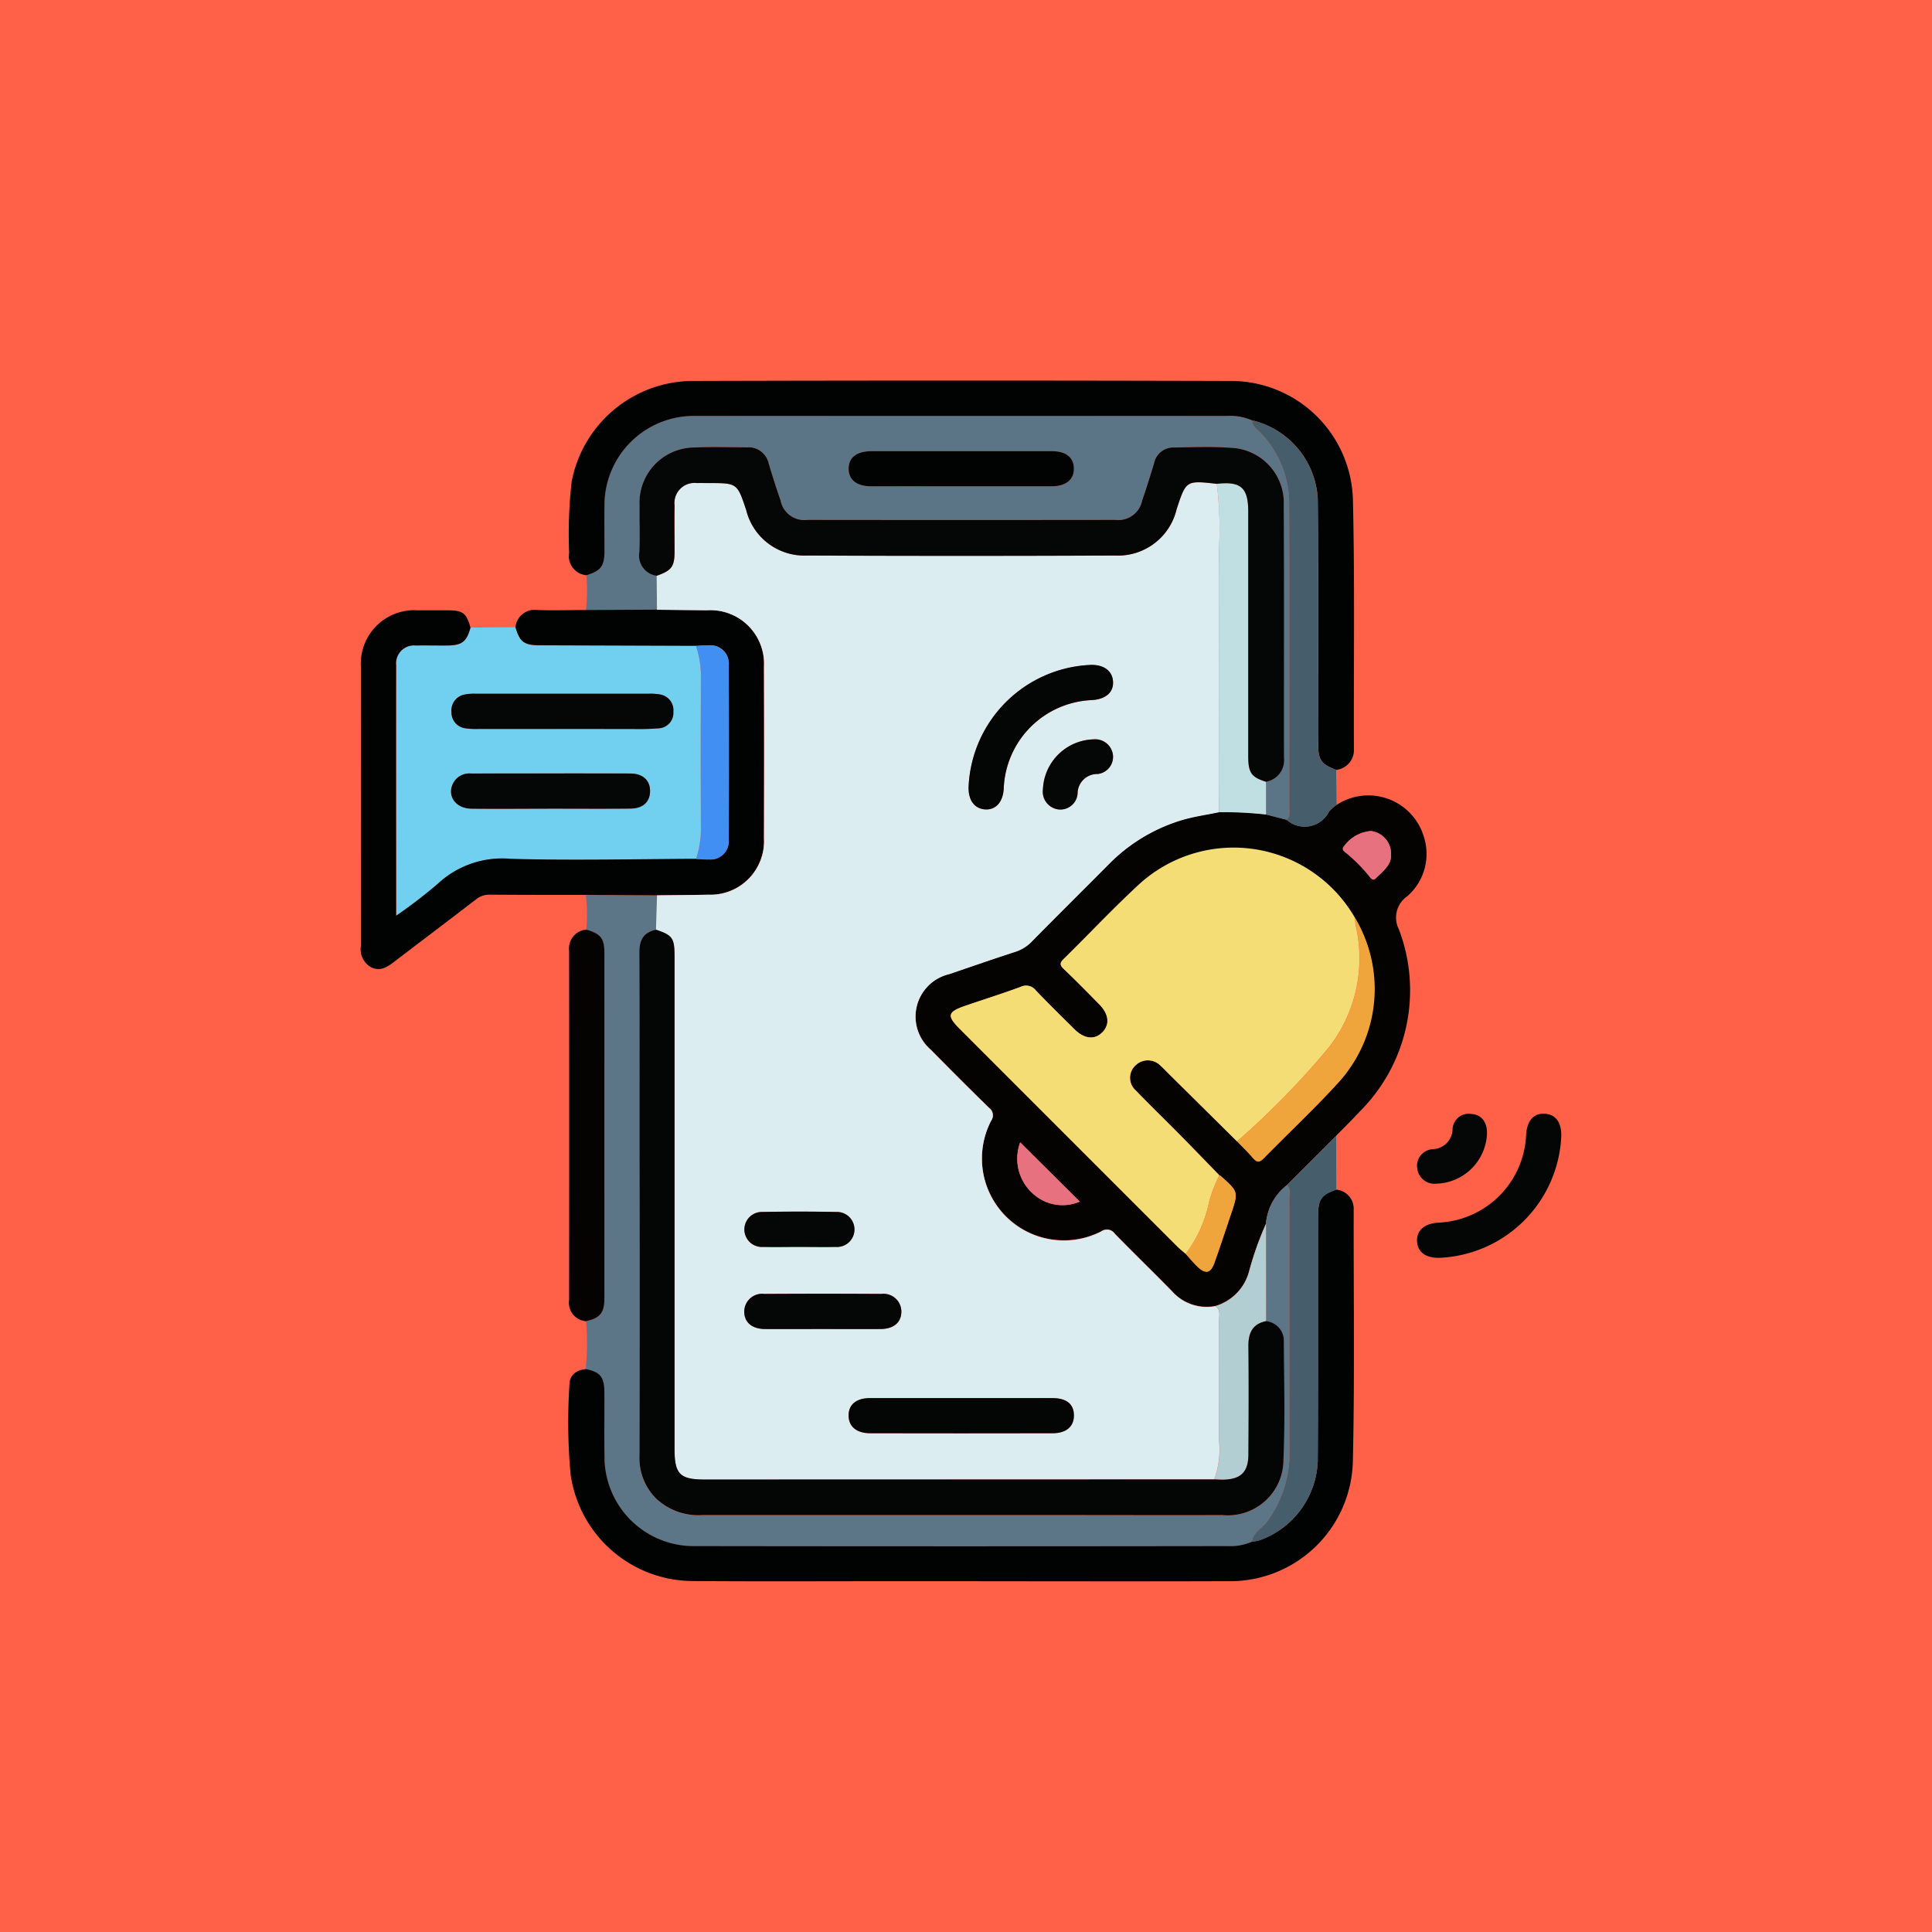<svg xmlns="http://www.w3.org/2000/svg" width="91" height="91" viewBox="0 0 91 91">
  <g id="Grupo_110672" data-name="Grupo 110672" transform="translate(-1125 -746)">
    <rect id="Rectángulo_36174" data-name="Rectángulo 36174" width="91" height="91" transform="translate(1125 746)" fill="#ff6148"/>
    <g id="Grupo_108628" data-name="Grupo 108628" transform="translate(1142 763.927)">
      <path id="Trazado_165704" data-name="Trazado 165704" d="M3468.842,207.6a2.727,2.727,0,0,1,4.108,1.5,2.638,2.638,0,0,1-.79,2.811,1.219,1.219,0,0,0-.383,1.558,8.058,8.058,0,0,1-1.843,8.571c-.361.391-.742.764-1.114,1.145l-2.314,2.319a2.568,2.568,0,0,0-.995,1.827,14.929,14.929,0,0,0-.786,2.206,2.321,2.321,0,0,1-1.591,1.662,2.177,2.177,0,0,1-2.045-.7c-.889-.907-1.8-1.791-2.687-2.7a.453.453,0,0,0-.643-.118,3.86,3.86,0,0,1-5.185-5.218.432.432,0,0,0-.1-.6q-1.381-1.35-2.735-2.73a2.056,2.056,0,0,1,.857-3.571c1.042-.354,2.081-.717,3.128-1.056a1.868,1.868,0,0,0,.776-.493c1.191-1.2,2.394-2.4,3.587-3.6a8.1,8.1,0,0,1,3.446-2.1c.578-.173,1.183-.256,1.775-.38a18.232,18.232,0,0,1,2.206.11l.971.251a1.278,1.278,0,0,0,2-.38A1.929,1.929,0,0,1,3468.842,207.6Zm-5.518,17.448c-.626-.643-1.248-1.29-1.879-1.929-.683-.692-1.385-1.367-2.058-2.069a.79.79,0,0,1-.015-1.179.83.83,0,0,1,1.183.016c.124.108.236.231.354.347l3.246,3.214c.254.264.518.519.759.8.173.2.3.2.485.008,1.2-1.22,2.449-2.387,3.594-3.653a6.626,6.626,0,0,0-9.382-9.316c-1.247,1.141-2.4,2.382-3.613,3.566-.188.184-.2.286-.007.474.572.546,1.127,1.11,1.681,1.675.45.459.5.95.144,1.309s-.847.324-1.305-.126c-.616-.606-1.233-1.213-1.83-1.838a.581.581,0,0,0-.72-.173c-.86.317-1.735.594-2.6.889-.849.289-.891.467-.26,1.1q5.11,5.113,10.223,10.225c.129.129.274.242.411.362.184.2.356.415.554.6.384.366.625.314.8-.18.27-.757.52-1.522.777-2.284.358-1.063.357-1.063-.49-1.813A.175.175,0,0,0,3463.324,225.051Zm-9.386-1.553a2.2,2.2,0,0,0,.61,2.421,2.055,2.055,0,0,0,2.2.367Zm17.465-13.542a1.073,1.073,0,0,0-.951-1.122,1.736,1.736,0,0,0-1.311.788c-.026.115.052.164.119.219a7.732,7.732,0,0,1,1.162,1.173c.078.1.158.155.268.043C3471.022,210.718,3471.432,210.428,3471.4,209.957Z" transform="translate(-3422.885 -187.616)" fill="#040302"/>
      <path id="Trazado_165705" data-name="Trazado 165705" d="M3341.948,171.318l2.116-.017c.2.692.4.856,1.128.859q3.687.015,7.373.025a4.561,4.561,0,0,1,.23,1.513q-.019,3.5,0,7.008a4.6,4.6,0,0,1-.231,1.513c-2.906.009-5.813.082-8.717,0a4.452,4.452,0,0,0-3.45,1.179,22.622,22.622,0,0,1-1.957,1.5c0-4,0-7.9,0-11.8a.845.845,0,0,1,.926-.928c.5-.012.993,0,1.49,0C3341.551,172.153,3341.762,171.986,3341.948,171.318Zm4.333,4.775c1.1,0,2.205,0,3.308,0a12.058,12.058,0,0,0,1.211-.031.73.73,0,0,0,.7-.781.75.75,0,0,0-.659-.819,2.475,2.475,0,0,0-.493-.031q-4.079,0-8.159,0a2.343,2.343,0,0,0-.493.034.759.759,0,0,0-.647.833.746.746,0,0,0,.662.763,3.151,3.151,0,0,0,.549.032Q3344.269,176.1,3346.281,176.093Zm-.551,3.754c1.25,0,2.5.011,3.749-.005.588-.008.909-.315.918-.807.01-.513-.329-.844-.936-.846-2.5-.01-5,0-7.5,0a.861.861,0,0,0-.83.442c-.318.591.093,1.2.847,1.215C3343.231,179.862,3344.481,179.848,3345.73,179.847Z" transform="translate(-3336.781 -159.685)" fill="#71cff0"/>
      <path id="Trazado_165706" data-name="Trazado 165706" d="M3411.813,145.353l-.971-.251q0-.772,0-1.544a1.027,1.027,0,0,0,.851-1.114c-.007-3.973.013-7.946-.012-11.919a2.594,2.594,0,0,0-2.51-2.7c-.9-.068-1.8-.027-2.7-.013a.921.921,0,0,0-.9.754c-.177.579-.36,1.157-.555,1.73a1.146,1.146,0,0,1-1.262.925q-7.254.01-14.509,0a1.141,1.141,0,0,1-1.266-.922c-.2-.571-.382-1.15-.557-1.73a.968.968,0,0,0-1.009-.766c-.827,0-1.656-.032-2.482.007a2.6,2.6,0,0,0-2.59,2.719c-.007.736.024,1.472-.01,2.207a.96.96,0,0,0,.817,1.117l.014,1.6-3.352.018a7.555,7.555,0,0,0,.023-1.642c.664-.2.845-.422.851-1.091.006-.717-.006-1.435,0-2.152a4.21,4.21,0,0,1,4.278-4.259q12.524-.011,25.048,0a2.6,2.6,0,0,1,1.178.208c-.007.307.263.424.427.61a4.8,4.8,0,0,1,1.323,3.183c.024,4.821.011,9.642.008,14.463C3411.948,144.985,3412.009,145.2,3411.813,145.353Zm-15.362-15.712c1.434,0,2.867,0,4.3,0,.679,0,1.061-.32,1.045-.854-.015-.514-.379-.8-1.042-.8q-4.245,0-8.491,0c-.693,0-1.075.3-1.076.824s.384.829,1.073.831Q3394.355,129.644,3396.451,129.641Z" transform="translate(-3368.216 -124.663)" fill="#5b7486"/>
      <path id="Trazado_165707" data-name="Trazado 165707" d="M3410.822,243.779a2.568,2.568,0,0,1,.994-1.827c.192.181.108.416.108.626.005,3.984,0,7.968.008,11.952a5.368,5.368,0,0,1-1.059,3.278c-.232.318-.656.5-.706.948a2.484,2.484,0,0,1-1.123.209q-12.581,0-25.163,0a4.2,4.2,0,0,1-4.215-4.209c-.016-1.03,0-2.06-.007-3.091-.005-.672-.218-.913-.88-1.038a11.753,11.753,0,0,0,.019-2.257c.648-.143.861-.388.862-1.061q.006-8.153,0-16.305c0-.672-.185-.891-.854-1.079a7.072,7.072,0,0,0-.022-1.634l3.358.019q-.021.811-.041,1.622c-.59.116-.794.485-.792,1.07.015,2.907.007,5.813.007,8.72q0,7.478,0,14.957a2.7,2.7,0,0,0,.745,2.006,2.893,2.893,0,0,0,2.207.818q8.829,0,17.657,0c2.281,0,4.561.007,6.842,0a2.618,2.618,0,0,0,2.879-2.617c.083-1.854.029-3.715.02-5.573a.928.928,0,0,0-.839-.944Z" transform="translate(-3368.194 -204.059)" fill="#5c7587"/>
      <path id="Trazado_165708" data-name="Trazado 165708" d="M3375.889,299.5c.662.125.875.366.88,1.038.008,1.03-.01,2.061.007,3.091a4.2,4.2,0,0,0,4.215,4.209q12.581.018,25.162,0a2.485,2.485,0,0,0,1.123-.209,2.71,2.71,0,0,0,.373-.075,4.12,4.12,0,0,0,2.722-3.726c.023-3.838.01-7.676.015-11.514,0-.814.152-1.03.858-1.265a.9.9,0,0,1,.82.944c-.009,3.958.052,7.917-.04,11.872a5.78,5.78,0,0,1-5.911,5.625c-5.079.017-10.159,0-15.238,0-3.294,0-6.589.017-9.883-.006a5.838,5.838,0,0,1-5.813-5.024,26.884,26.884,0,0,1-.053-4.247C3375.134,299.776,3375.451,299.551,3375.889,299.5Z" transform="translate(-3365.303 -252.941)" fill="#010202"/>
      <path id="Trazado_165709" data-name="Trazado 165709" d="M3344.889,181.036l-3.358-.019c-1.509,0-3.017,0-4.526-.012a.991.991,0,0,0-.65.229c-1.283.985-2.575,1.959-3.859,2.942-.336.257-.674.465-1.106.231a.975.975,0,0,1-.448-.99q.007-6.57,0-13.14a2.514,2.514,0,0,1,2.656-2.666c.46,0,.92,0,1.38,0,.774,0,.922.11,1.126.814-.186.668-.4.835-1.087.842-.5.005-.994-.008-1.49,0a.845.845,0,0,0-.926.928c-.007,3.9,0,7.8,0,11.8a22.592,22.592,0,0,0,1.957-1.5,4.452,4.452,0,0,1,3.45-1.179c2.9.084,5.811.011,8.717,0,.2.008.4.03.6.023a.857.857,0,0,0,.938-.927q.018-4.114,0-8.228a.852.852,0,0,0-.937-.923c-.2-.006-.4.013-.605.021q-3.687-.012-7.373-.025c-.724,0-.933-.168-1.128-.859a.916.916,0,0,1,1.056-.8c.75.025,1.5,0,2.253,0l3.352-.018c.789.008,1.578.019,2.367.025a2.525,2.525,0,0,1,2.675,2.646q.013,4.051,0,8.1a2.524,2.524,0,0,1-2.617,2.652C3346.5,181.023,3345.7,181.028,3344.889,181.036Z" transform="translate(-3330.942 -156.792)" fill="#010202"/>
      <path id="Trazado_165710" data-name="Trazado 165710" d="M3407.393,120.682a2.6,2.6,0,0,0-1.178-.208q-12.524,0-25.048,0a4.21,4.21,0,0,0-4.278,4.259c-.01.717,0,1.435,0,2.152-.006.669-.187.894-.851,1.091a.9.9,0,0,1-.813-1.05,21.985,21.985,0,0,1,.119-3.359,5.836,5.836,0,0,1,5.661-4.741q12.7-.036,25.394,0a5.748,5.748,0,0,1,5.743,5.56c.092,3.918.033,7.84.047,11.76a.941.941,0,0,1-.831,1c-.709-.268-.846-.461-.851-1.224s0-1.509,0-2.263c0-3.092.015-6.183-.019-9.274A4.023,4.023,0,0,0,3407.393,120.682Z" transform="translate(-3365.418 -118.81)" fill="#010202"/>
      <path id="Trazado_165711" data-name="Trazado 165711" d="M3376.042,235.666c.669.188.854.407.855,1.079q0,8.153,0,16.305c0,.673-.214.919-.862,1.061a.871.871,0,0,1-.8-1q.008-8.228,0-16.456A.889.889,0,0,1,3376.042,235.666Z" transform="translate(-3365.43 -209.807)" fill="#040302"/>
      <path id="Trazado_165712" data-name="Trazado 165712" d="M3520.622,127.268a4.023,4.023,0,0,1,3.089,3.7c.035,3.091.016,6.183.019,9.274,0,.754,0,1.509,0,2.263s.142.956.851,1.224q.012.825.023,1.651a1.927,1.927,0,0,0-.364.324,1.278,1.278,0,0,1-2,.38c.2-.151.135-.368.135-.563,0-4.821.016-9.642-.008-14.463a4.8,4.8,0,0,0-1.323-3.183C3520.885,127.692,3520.615,127.575,3520.622,127.268Z" transform="translate(-3478.647 -125.396)" fill="#465d6c"/>
      <path id="Trazado_165713" data-name="Trazado 165713" d="M3524.586,282.112c-.707.236-.858.452-.858,1.265,0,3.838.008,7.676-.015,11.514a4.119,4.119,0,0,1-2.723,3.726,2.7,2.7,0,0,1-.373.075c.05-.45.474-.63.706-.948a5.371,5.371,0,0,0,1.059-3.277c-.01-3.984,0-7.968-.007-11.952,0-.21.083-.445-.108-.626l2.314-2.319Q3524.583,280.841,3524.586,282.112Z" transform="translate(-3478.645 -243.996)" fill="#465d6c"/>
      <path id="Trazado_165714" data-name="Trazado 165714" d="M3556.791,281.635c-.648.013-1.029-.266-1.057-.777s.347-.847,1.027-.881a4.322,4.322,0,0,0,4.109-4.115c.037-.685.353-1.047.885-1.014.511.032.788.413.772,1.062A6,6,0,0,1,3556.791,281.635Z" transform="translate(-3505.989 -240.317)" fill="#040505"/>
      <path id="Trazado_165715" data-name="Trazado 165715" d="M3559.037,275.806a2.459,2.459,0,0,1-2.377,2.361.819.819,0,0,1-.907-.7.784.784,0,0,1,.726-.924.964.964,0,0,0,.936-.958.758.758,0,0,1,.89-.7C3558.777,274.91,3559.047,275.268,3559.037,275.806Z" transform="translate(-3505.997 -240.341)" fill="#050606"/>
      <path id="Trazado_165716" data-name="Trazado 165716" d="M3393.825,159.905c.808-.009,1.615-.014,2.422-.028a2.524,2.524,0,0,0,2.617-2.652q.013-4.05,0-8.1a2.525,2.525,0,0,0-2.675-2.646c-.789-.006-1.578-.016-2.367-.025q-.007-.8-.014-1.6c.708-.251.838-.426.842-1.16,0-.717-.008-1.435,0-2.152a.947.947,0,0,1,1.059-1.055c.184-.006.368,0,.552,0,1.339,0,1.339,0,1.762,1.266a2.822,2.822,0,0,0,2.863,2.147q7.255.034,14.512,0a2.838,2.838,0,0,0,2.9-2.178c.446-1.359.446-1.359,1.891-1.2a17.1,17.1,0,0,1,.108,3.016q.009,6.226,0,12.453c-.592.124-1.2.207-1.775.38a8.1,8.1,0,0,0-3.446,2.1c-1.193,1.2-2.4,2.392-3.587,3.6a1.865,1.865,0,0,1-.776.493c-1.047.339-2.086.7-3.128,1.056a2.056,2.056,0,0,0-.857,3.571q1.354,1.378,2.735,2.73a.432.432,0,0,1,.1.6,3.86,3.86,0,0,0,5.185,5.218.453.453,0,0,1,.643.118c.887.908,1.8,1.792,2.688,2.7a2.177,2.177,0,0,0,2.045.7c.253.166.172.426.172.654.005,1.893,0,3.787,0,5.68a4.121,4.121,0,0,1-.232,1.831l-24.01.007c-1.16,0-1.411-.258-1.411-1.439V162.795c0-.874-.092-1.007-.868-1.267Zm14.381,23.68c-1.451,0-2.9,0-4.352,0-.648,0-1.011.308-1.005.826s.373.828,1.02.829q4.3.007,8.594,0c.645,0,1-.32,1-.844s-.348-.809-1.016-.811C3411.033,183.583,3409.619,183.585,3408.206,183.585Zm.295-28.8c-.023.631.267,1.035.771,1.074s.84-.333.882-.966a4.335,4.335,0,0,1,4.167-4.183c.642-.043,1.01-.369.982-.869s-.436-.808-1.061-.787A6.012,6.012,0,0,0,3408.5,154.784Zm-6.9,25.548c.917,0,1.835.006,2.753,0,.611-.006.968-.31.977-.805a.843.843,0,0,0-.945-.849q-2.753-.017-5.506,0a.844.844,0,0,0-.95.844c.006.5.362.8.972.81C3399.807,180.339,3400.706,180.332,3401.605,180.332Zm-1.075-3.867c.569,0,1.138.012,1.707,0a.825.825,0,1,0,.031-1.647q-1.734-.032-3.467,0a.825.825,0,1,0,.023,1.647C3399.393,176.476,3399.962,176.464,3400.531,176.464ZM3412,154.9a.846.846,0,0,0,.708.954.812.812,0,0,0,.924-.738.925.925,0,0,1,.943-.928.813.813,0,0,0,.724-.886.841.841,0,0,0-.923-.745A2.455,2.455,0,0,0,3412,154.9Z" transform="translate(-3379.877 -135.66)" fill="#dcedf1"/>
      <path id="Trazado_165717" data-name="Trazado 165717" d="M3467.559,237.362c-.137-.12-.282-.233-.411-.362q-5.113-5.111-10.223-10.225c-.631-.631-.589-.809.26-1.1.868-.3,1.743-.572,2.6-.889a.58.58,0,0,1,.72.173c.6.625,1.213,1.231,1.83,1.838.457.45.945.491,1.3.126s.306-.85-.144-1.309c-.555-.565-1.109-1.129-1.681-1.675-.2-.188-.181-.29.007-.474,1.209-1.184,2.365-2.425,3.612-3.566a6.586,6.586,0,0,1,10.1,1.641,3.643,3.643,0,0,0,.041.381,6.824,6.824,0,0,1-1.263,5.707,38.571,38.571,0,0,1-4.332,4.437l-3.246-3.214c-.117-.116-.229-.239-.354-.347a.831.831,0,0,0-1.184-.016.791.791,0,0,0,.015,1.179c.673.7,1.375,1.376,2.058,2.069.631.639,1.253,1.286,1.879,1.929a6.236,6.236,0,0,0-.488,1.273A6.1,6.1,0,0,1,3467.559,237.362Z" transform="translate(-3428.711 -196.231)" fill="#f5dd76"/>
      <path id="Trazado_165718" data-name="Trazado 165718" d="M3513.214,156.153q0-6.226,0-12.453a17.1,17.1,0,0,0-.108-3.016c1.134-.127,1.482.178,1.483,1.311q0,5.759,0,11.518c0,.786.143.985.835,1.205q0,.772,0,1.544A18.232,18.232,0,0,0,3513.214,156.153Z" transform="translate(-3472.794 -135.823)" fill="#c0dfe3"/>
      <path id="Trazado_165719" data-name="Trazado 165719" d="M3512.582,310.342a4.135,4.135,0,0,0,.232-1.831c0-1.893,0-3.787,0-5.68,0-.228.081-.489-.173-.654a2.322,2.322,0,0,0,1.591-1.663,14.9,14.9,0,0,1,.786-2.207q0,2.29,0,4.58c-.666.139-.84.584-.831,1.213.022,1.687.014,3.375,0,5.062,0,.83-.348,1.169-1.167,1.192C3512.875,310.359,3512.728,310.346,3512.582,310.342Z" transform="translate(-3472.387 -258.586)" fill="#b3ced2"/>
      <path id="Trazado_165720" data-name="Trazado 165720" d="M3517.442,243.711a38.548,38.548,0,0,0,4.332-4.437,6.824,6.824,0,0,0,1.263-5.707,3.517,3.517,0,0,1-.041-.381,6.521,6.521,0,0,1-.716,7.675c-1.145,1.265-2.4,2.433-3.594,3.653-.187.191-.312.191-.486-.008C3517.959,244.231,3517.7,243.975,3517.442,243.711Z" transform="translate(-3476.171 -207.877)" fill="#efa53c"/>
      <path id="Trazado_165721" data-name="Trazado 165721" d="M3506.493,291.675a6.1,6.1,0,0,0,1.1-2.422,6.25,6.25,0,0,1,.488-1.273.179.179,0,0,1,.051.021c.848.751.848.751.49,1.813-.257.762-.507,1.527-.777,2.284-.176.495-.417.546-.8.18C3506.849,292.09,3506.677,291.877,3506.493,291.675Z" transform="translate(-3467.646 -250.544)" fill="#efa53c"/>
      <path id="Trazado_165722" data-name="Trazado 165722" d="M3470.793,280.962l2.805,2.788a2.054,2.054,0,0,1-2.2-.367A2.2,2.2,0,0,1,3470.793,280.962Z" transform="translate(-3439.74 -245.08)" fill="#e87180"/>
      <path id="Trazado_165723" data-name="Trazado 165723" d="M3542.218,215.813c.03.471-.381.762-.712,1.1-.11.113-.19.056-.268-.043a7.721,7.721,0,0,0-1.162-1.173c-.066-.055-.145-.1-.119-.219a1.736,1.736,0,0,1,1.311-.788A1.074,1.074,0,0,1,3542.218,215.813Z" transform="translate(-3493.7 -193.472)" fill="#e87180"/>
      <path id="Trazado_165724" data-name="Trazado 165724" d="M3355.447,187.1q-2.012,0-4.024,0a3.155,3.155,0,0,1-.549-.032.745.745,0,0,1-.662-.763.759.759,0,0,1,.647-.832,2.346,2.346,0,0,1,.493-.034q4.08,0,8.16,0a2.477,2.477,0,0,1,.493.031.75.75,0,0,1,.658.819.729.729,0,0,1-.7.781,12.075,12.075,0,0,1-1.211.031C3357.652,187.1,3356.549,187.1,3355.447,187.1Z" transform="translate(-3345.947 -170.691)" fill="#050606"/>
      <path id="Trazado_165725" data-name="Trazado 165725" d="M3354.829,204.066c-1.25,0-2.5.015-3.749,0-.755-.012-1.165-.624-.847-1.215a.861.861,0,0,1,.83-.442c2.5,0,5-.006,7.5,0,.608,0,.947.333.936.846-.01.492-.33.8-.919.807C3357.328,204.076,3356.079,204.065,3354.829,204.066Z" transform="translate(-3345.88 -183.903)" fill="#050606"/>
      <path id="Trazado_165726" data-name="Trazado 165726" d="M3402.272,175.219c.2-.008.4-.027.605-.021a.852.852,0,0,1,.937.923q.018,4.114,0,8.228a.857.857,0,0,1-.937.927c-.2.008-.4-.014-.6-.023a4.608,4.608,0,0,0,.23-1.513q-.02-3.5,0-7.008A4.561,4.561,0,0,0,3402.272,175.219Z" transform="translate(-3386.488 -162.719)" fill="#418ff3"/>
      <path id="Trazado_165727" data-name="Trazado 165727" d="M3419.711,148.693c-.691-.22-.834-.42-.835-1.205q0-5.759,0-11.518c0-1.133-.348-1.438-1.483-1.311-1.445-.163-1.445-.163-1.891,1.2a2.838,2.838,0,0,1-2.9,2.178q-7.256.031-14.512,0a2.822,2.822,0,0,1-2.863-2.147c-.423-1.266-.423-1.266-1.762-1.266-.184,0-.368-.005-.552,0a.946.946,0,0,0-1.058,1.055c-.013.717,0,1.435,0,2.152,0,.733-.134.909-.842,1.16a.96.96,0,0,1-.817-1.117c.033-.734,0-1.471.01-2.207a2.6,2.6,0,0,1,2.591-2.719c.826-.039,1.655-.009,2.482-.007a.968.968,0,0,1,1.01.766c.175.58.356,1.159.557,1.73a1.141,1.141,0,0,0,1.266.922q7.254.009,14.509,0a1.146,1.146,0,0,0,1.262-.925c.2-.573.378-1.151.555-1.73a.921.921,0,0,1,.9-.754c.9-.014,1.806-.055,2.7.013a2.593,2.593,0,0,1,2.51,2.7c.026,3.973.006,7.946.013,11.919A1.027,1.027,0,0,1,3419.711,148.693Z" transform="translate(-3377.082 -129.798)" fill="#050606"/>
      <path id="Trazado_165728" data-name="Trazado 165728" d="M3440.017,135.476q-2.1,0-4.19,0c-.688,0-1.073-.3-1.073-.831s.383-.823,1.076-.824q4.245,0,8.491,0c.663,0,1.026.285,1.042.8.016.534-.367.852-1.046.854C3442.884,135.478,3441.451,135.476,3440.017,135.476Z" transform="translate(-3411.782 -130.497)" fill="#010202"/>
      <path id="Trazado_165729" data-name="Trazado 165729" d="M3417.288,261.592c.146,0,.293.017.439.013.819-.023,1.163-.362,1.168-1.192.009-1.687.018-3.375,0-5.062-.008-.629.166-1.074.831-1.213a.929.929,0,0,1,.839.944c.009,1.858.063,3.719-.02,5.573a2.618,2.618,0,0,1-2.879,2.617c-2.281.01-4.562,0-6.842,0q-8.829,0-17.657,0a2.893,2.893,0,0,1-2.207-.818,2.705,2.705,0,0,1-.745-2.006q.015-7.478,0-14.957c0-2.907.008-5.813-.007-8.72,0-.586.2-.954.791-1.07.775.261.867.393.867,1.267q0,11.594,0,23.188c0,1.182.251,1.44,1.411,1.44Z" transform="translate(-3377.093 -209.837)" fill="#040505"/>
      <path id="Trazado_165730" data-name="Trazado 165730" d="M3440.1,335.379c1.414,0,2.828,0,4.242,0,.668,0,1.012.283,1.016.811s-.357.843-1,.844q-4.3.009-8.593,0c-.647,0-1.015-.313-1.02-.829s.357-.824,1.005-.826C3437.2,335.376,3438.652,335.379,3440.1,335.379Z" transform="translate(-3411.775 -287.454)" fill="#040505"/>
      <path id="Trazado_165731" data-name="Trazado 165731" d="M3460.284,185.055a6.012,6.012,0,0,1,5.743-5.732c.625-.021,1.033.282,1.061.787s-.341.825-.982.869a4.335,4.335,0,0,0-4.167,4.183c-.042.633-.382,1-.882.966S3460.261,185.686,3460.284,185.055Z" transform="translate(-3431.662 -165.932)" fill="#040505"/>
      <path id="Trazado_165732" data-name="Trazado 165732" d="M3416.214,314.822c-.9,0-1.8.007-2.7,0-.61-.006-.966-.314-.972-.81a.843.843,0,0,1,.949-.844q2.753-.017,5.506,0a.842.842,0,0,1,.945.849c-.009.5-.365.8-.977.805C3418.05,314.828,3417.132,314.822,3416.214,314.822Z" transform="translate(-3394.486 -270.15)" fill="#050606"/>
      <path id="Trazado_165733" data-name="Trazado 165733" d="M3415.137,297.341c-.569,0-1.138.012-1.706,0a.825.825,0,1,1-.023-1.647q1.733-.033,3.467,0a.825.825,0,1,1-.031,1.647C3416.275,297.353,3415.706,297.341,3415.137,297.341Z" transform="translate(-3394.484 -256.536)" fill="#050606"/>
      <path id="Trazado_165734" data-name="Trazado 165734" d="M3476.108,197.5a2.454,2.454,0,0,1,2.376-2.343.841.841,0,0,1,.923.745.813.813,0,0,1-.724.886.925.925,0,0,0-.943.928.812.812,0,0,1-.924.738A.845.845,0,0,1,3476.108,197.5Z" transform="translate(-3443.984 -178.258)" fill="#050606"/>
    </g>
  </g>
</svg>
